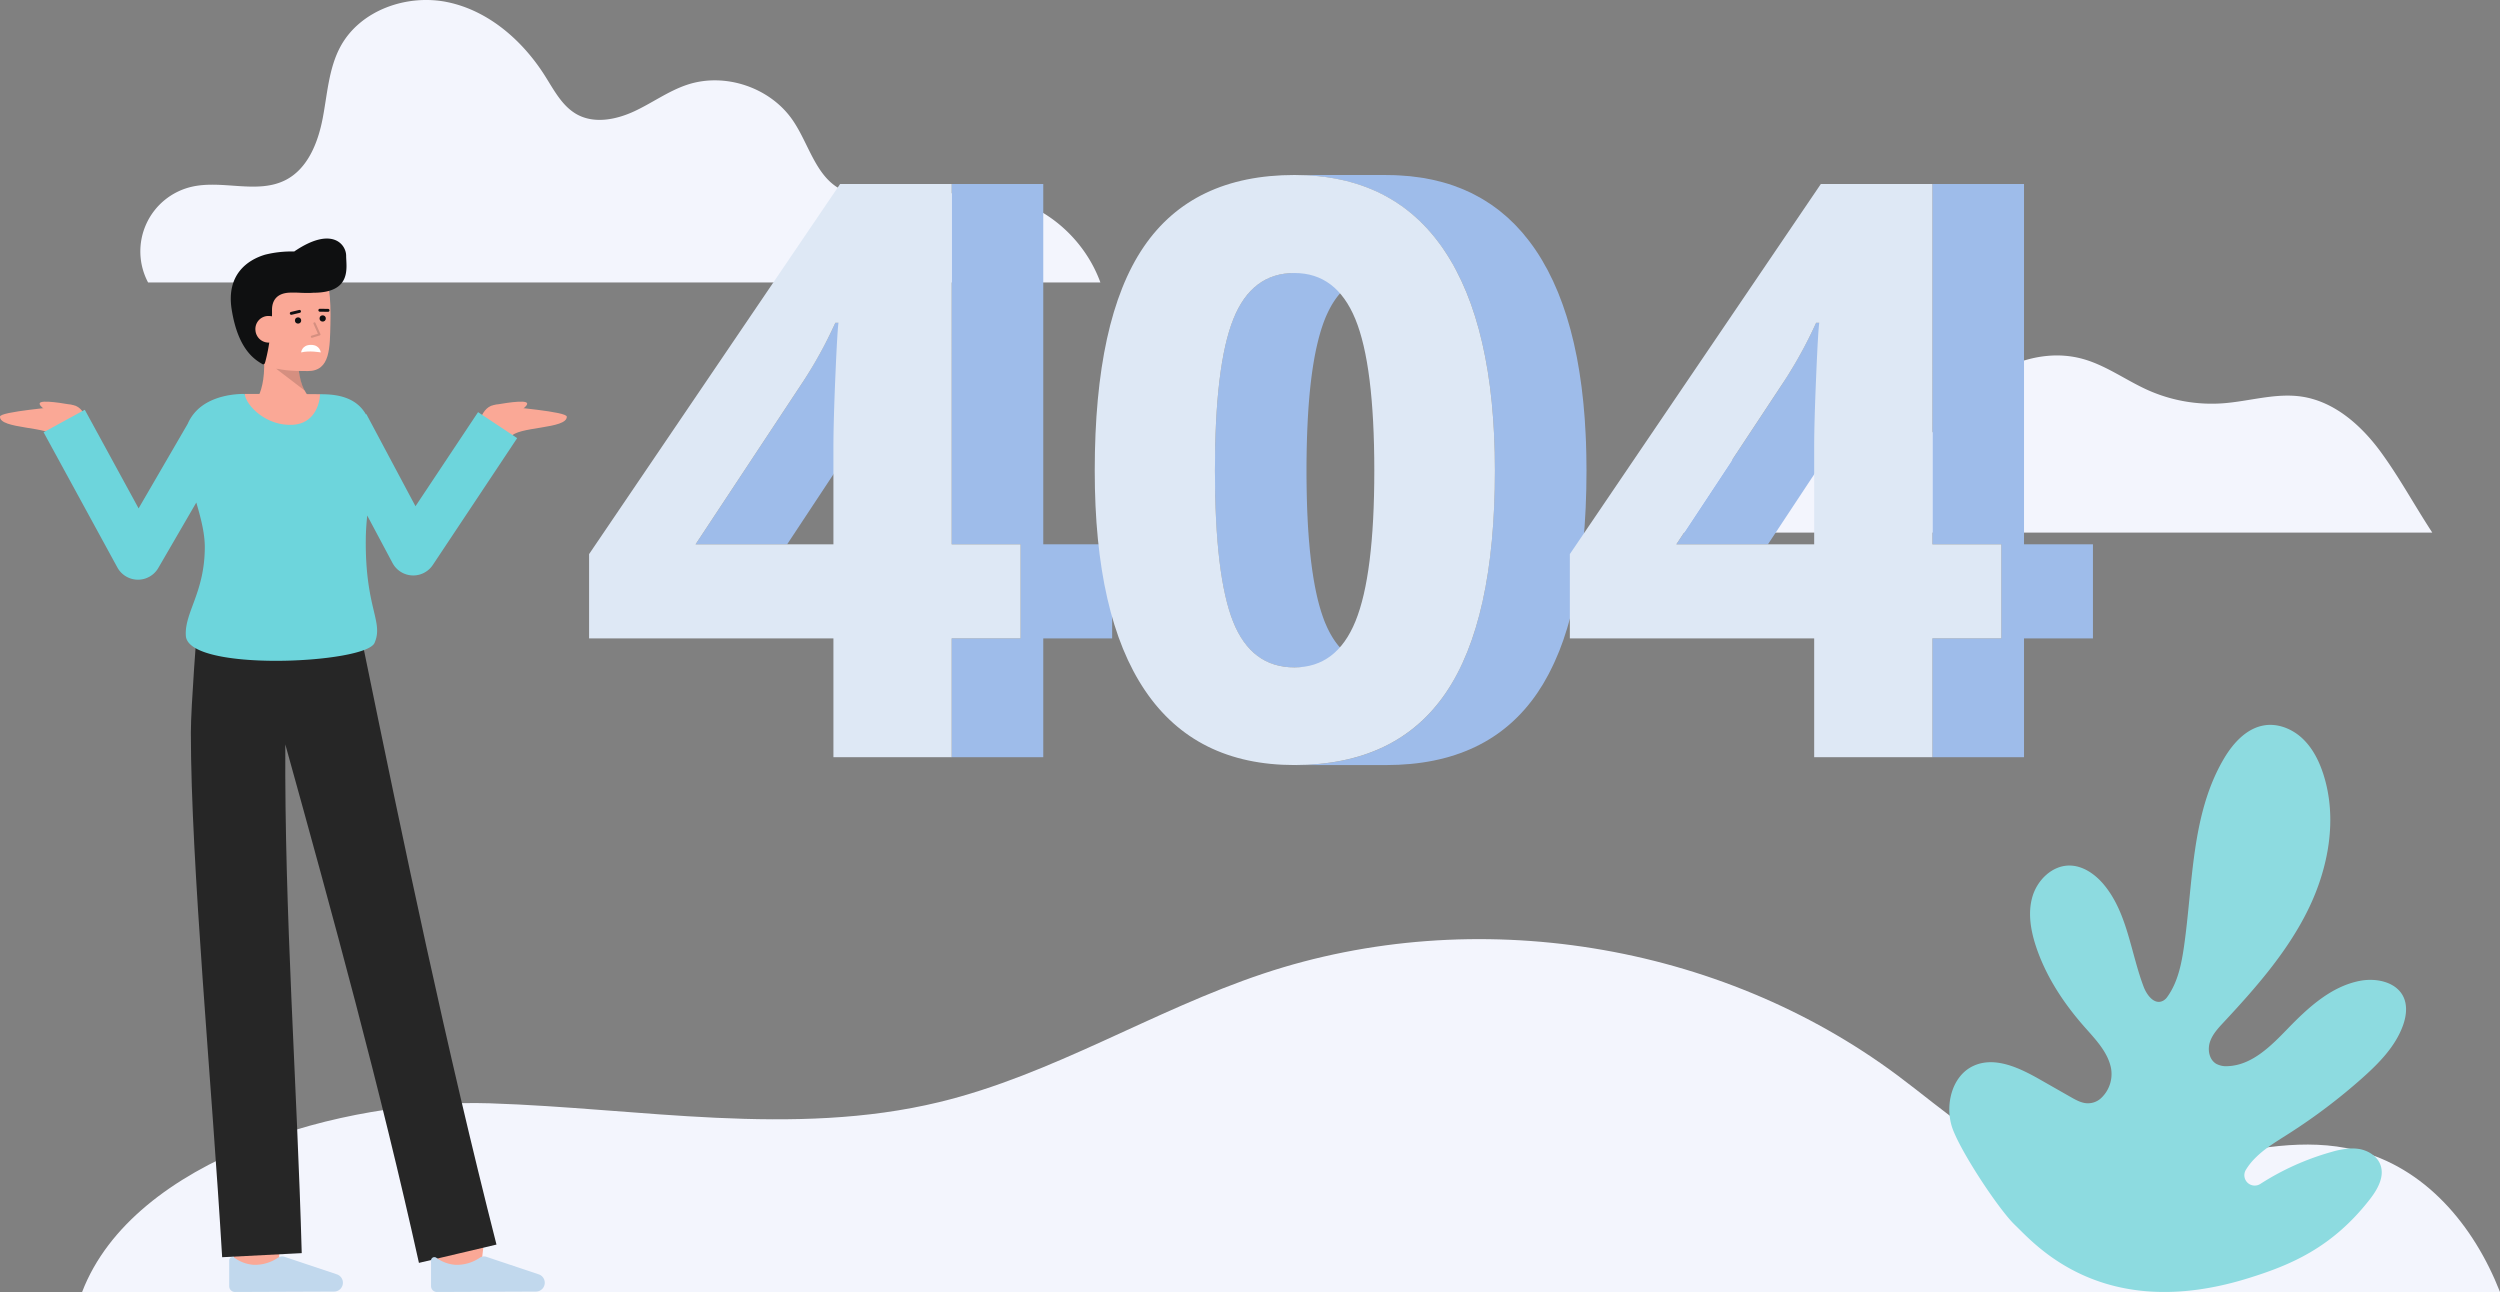 <svg id="Layer_1" data-name="Layer 1" xmlns="http://www.w3.org/2000/svg" viewBox="0 0 1160.878 599.933">
  <rect x="0" y="0" width="1160.878" height="599.933" fill="#808080" stroke="none"/>
  <path d="M510.973,131.171H68.768a30.79,30.79,0,0,1,20.067-44.4c14.436-3.425,30.754,3.6,43.914-3.239,10.211-5.316,14.929-17.312,17.1-28.606s2.787-23.225,8.272-33.34c9.218-16.98,31.1-24.566,50-20.519s34.592,17.813,44.924,34.14c4.249,6.713,8.11,14.3,15.115,18.047,8.086,4.322,18.152,2.262,26.457-1.608s15.841-9.435,24.542-12.311c17.554-5.809,38.542,1.284,48.979,16.552,7.465,10.914,10.591,25.94,22.313,32.056,4.831,2.52,10.429,3.045,15.866,3.174,21.7.525,44-4.532,64.764,1.786C489.379,98.47,504.478,113.253,510.973,131.171Z" fill="#f3f5fd"></path>
  <path d="M1129.436,247.32H779.352c1.981-13.3,9.255-25.627,20.371-31.645,13.748-7.446,30.457-5.248,45.969-3.327s32.632,3,45.363-6.063c6.407-4.56,10.937-11.206,16.125-17.12,14.825-16.917,38.2-28.49,59.889-22.517,10.915,3.006,20.229,10.033,30.576,14.623a72.688,72.688,0,0,0,34.613,6c12.223-.905,24.386-4.9,36.512-3.11,15.37,2.288,27.959,13.569,37.072,26.158C1114.477,222.246,1120.644,233.811,1129.436,247.32Z" fill="#f3f5fd"></path>
  <path d="M38.129,599.933H1160.878c-12.3-31.373-35.018-57.988-67.049-65.884-46.85-11.534-96.43,20.183-143.176,8.257-26.558-6.768-47.466-26.492-69.437-42.87-82.886-61.8-196.472-80.062-294.551-47.353-51.268,17.089-97.982,46.974-150.5,59.679-67.91,16.436-138.929,2.806-208.768.56C159.382,510.137,61.929,537.85,38.129,599.933Z" fill="#f3f5fd"></path>
  <g>
    <g>
      <path d="M116.439,188.507s7.733-4.1,6.006-25.157l15.977-2.962s-1.795,18.879,6.287,24.872Z" fill="#FAA896"></path>
      <g opacity="0.15">
        <path d="M141.436,181.313,128.163,171.16l10.424-.108A28.731,28.731,0,0,0,141.436,181.313Z"></path>
      </g>
      <path d="M113.381,155.185c1.106,6.389,4.592,12.439,10.227,14.5,6.69,2.45,11.645,2.616,19.358,2.616,10.525,0,10.177-10.977,10.472-22.039.3-11.105-.586-23.018-4.746-26.888-8.3-7.724-32.673-2.833-35.637,10.087C111.522,140.145,112.328,149.1,113.381,155.185Z" fill="#FAA896"></path>
      <path d="M160.735,118.776c0-5.282-6.574-13.937-24.112-2l-.017.012a49.861,49.861,0,0,0-13.529,1.479c-8.02,2.4-18.077,9.123-15.5,25.425,2.88,18.195,10.333,23.051,14.089,25.283.957.568,1.189.1,1.521-.957a81.156,81.156,0,0,0,2.229-11.969,65.815,65.815,0,0,0,.889-11.9c0-1.766.009-8.2,8.772-8.274,4.929-.04,3.086.156,8.346.156.75,0,1.412-.034,2.022-.088l.007,0C163.615,135.942,160.735,124.059,160.735,118.776Z" fill="#0f1011"></path>
      <g>
        <circle cx="138.399" cy="148.816" r="1.449" fill="#0f1011"></circle>
        <circle cx="149.831" cy="147.878" r="1.449" fill="#0f1011"></circle>
        <path d="M152.341,144.79h-.009l-3.839-.048a.681.681,0,0,1,.009-1.361h.009l3.839.048a.681.681,0,0,1-.009,1.361Z" fill="#0f1011"></path>
        <path d="M135.271,146.191a.681.681,0,0,1-.158-1.344l3.785-.911a.681.681,0,1,1,.318,1.324l-3.785.911A.681.681,0,0,1,135.271,146.191Z" fill="#0f1011"></path>
      </g>
      <path d="M130.861,152.361a6.143,6.143,0,1,1-12.244,1,6.042,6.042,0,0,1,5.62-6.624C128.615,146.6,130.584,148.98,130.861,152.361Z" fill="#FAA896"></path>
      <g opacity="0.15">
        <path d="M144.831,156.853a.5.5,0,0,1-.146-.978l2.946-.905-2.061-4.591a.5.5,0,0,1,.912-.41l2.294,5.107a.506.506,0,0,1,0,.412.5.5,0,0,1-.309.271l-3.488,1.072A.5.5,0,0,1,144.831,156.853Z"></path>
      </g>
    </g>
    <g>
      <path d="M223.287,589.113l-20.853-2.479c.938-7.893,2-17.374,2.072-18.928,0,.1,0,.181,0,.244h21C225.5,568.58,225.5,570.5,223.287,589.113Z" fill="#FAA896"></path>
      <path d="M129.612,591.624l-21-.069s.07-21.684.07-23.6h21C129.682,569.877,129.612,591.624,129.612,591.624Z" fill="#FAA896"></path>
      <path d="M194.532,586.419l36.009-8.5c-23.315-91.528-42.879-184.952-61.828-277.469l-.267.079-.782-5.33L91.588,290.5s-2.962,37.257-2.96,49.7c.007,61.005,9.709,162.43,14.529,243.589l36.952-1.893c-2.174-78.7-8.047-157.514-7.625-236.235C154.611,425.305,176.678,505.8,194.532,586.419Z" fill="#262626"></path>
      <path d="M155.14,599.746a4.107,4.107,0,0,0,4.076-4.427h0a4.106,4.106,0,0,0-2.659-3.529L132.115,583.6a3.464,3.464,0,0,0-2.872.319,19.107,19.107,0,0,1-11.468,3.4,17.026,17.026,0,0,1-8.821-3.222,1.547,1.547,0,0,0-2.527,1.2v11.952a2.678,2.678,0,0,0,2.689,2.678Z" fill="#c1d8ed"></path>
      <path d="M248.873,599.746a4.108,4.108,0,0,0,4.077-4.427h0a4.109,4.109,0,0,0-2.659-3.529L225.848,583.6a3.465,3.465,0,0,0-2.872.319,19.1,19.1,0,0,1-11.468,3.4,17.026,17.026,0,0,1-8.82-3.222,1.547,1.547,0,0,0-2.528,1.2v11.952a2.678,2.678,0,0,0,2.689,2.678Z" fill="#c1d8ed"></path>
    </g>
    <g>
      <path d="M222.026,198.38s1.6-11.9,10.046-10.248c5.329,1.045,31.02,2.964,31.117,5.339.241,5.875-23.3,4.438-26.071,9.545Z" fill="#FAA896"></path>
      <path d="M229.008,188.147s12.332-2.423,15.163-1.376c2.506.927-3.384,4.474-3.384,4.474Z" fill="#FAA896"></path>
    </g>
    <g>
      <path d="M41.165,198.38s-1.6-11.9-10.046-10.248C25.79,189.177.1,191.1,0,193.471c-.241,5.875,23.3,4.438,26.071,9.545Z" fill="#FAA896"></path>
      <path d="M34.183,188.147s-12.332-2.423-15.163-1.376c-2.506.927,3.384,4.474,3.384,4.474Z" fill="#FAA896"></path>
    </g>
    <path d="M148.947,163.654s-5.284-1-9.128,0c0,0,.318-3.509,4.564-3.509S148.947,163.654,148.947,163.654Z" fill="#fff"></path>
    <path d="M221.988,191.378l-29.06,43.69-22.8-42.779-.225.119c-3.1-5.4-8.7-8.88-18.33-9.295-.63-.03-1.64-.05-2.94-.07-.26,5.5-34.32,5.48-35.04-.13-9.62.01-17.51,2.96-22.08,7.53a20.251,20.251,0,0,0-4.354,6.364h0l-22.8,39.256L39.374,190.273l-19.14,10.445L54.5,263.5a10.9,10.9,0,0,0,9.425,5.679h.145a10.9,10.9,0,0,0,9.427-5.428l17.656-30.4c2.091,7.119,3.945,14.181,3.945,20.683,0,21.01-9.5,30.42-8.8,41.2,1.1,16.94,83.43,12.94,87.62,3.31,4.32-9.92-4.45-16.04-4.06-48.5.04-3.433.3-7.02.657-10.672l11.758,22.066a10.9,10.9,0,0,0,9.091,5.762c.178.009.355.013.531.013a10.9,10.9,0,0,0,9.076-4.865l39.172-58.894Z" fill="#6DD5DC"></path>
    <path d="M148.637,183.043c-.26,5.5-3.25,13.59-12.48,14.2-12.3.81-21.84-8.72-22.56-14.33h.03C125.737,182.913,141.577,182.933,148.637,183.043Z" fill="#FAA896"></path>
  </g>
  <path d="M1043.85,593.583c19.806-6.138,39.023-14.159,56.532-36.608,3.593-4.6,6.969-10.494,5-16-1.481-4.144-5.768-6.8-10.124-7.476a21.008,21.008,0,0,0-4.9-.135c-.008,0-.017.006-.019,0a41.337,41.337,0,0,0-7.413,1.455l-.692.2a122.117,122.117,0,0,0-32.669,14.755,4.811,4.811,0,0,1-6.7-6.55,29.091,29.091,0,0,1,3.58-4.7,46.214,46.214,0,0,1,6.514-5.649c3.114-2.271,6.437-4.3,9.687-6.373a268.34,268.34,0,0,0,34.241-25.876c7.64-6.806,15.112-14.359,18.743-23.927,1.668-4.4,2.428-9.473.437-13.738-3.284-7-12.586-8.962-20.193-7.509-13.33,2.553-23.979,12.324-33.422,22.064-7.831,8.093-16.606,17.053-27.857,17.551a9.85,9.85,0,0,1-5.546-1.113c-3.21-1.944-4.034-6.448-2.891-10.024s3.791-6.433,6.346-9.177c14.851-15.933,29.465-32.507,39.109-52.029s13.914-42.571,7.213-63.3c-1.964-6.06-4.916-11.956-9.521-16.358s-11.064-7.163-17.386-6.32c-8.613,1.134-15.1,8.4-19.463,15.908-15,25.754-14.084,57.309-18.309,86.809-1.182,8.259-2.9,16.729-7.82,23.527a5.572,5.572,0,0,1-1.725,1.61c-4.048,2.344-7.681-2.383-9.2-6.394-6-15.869-7.5-34.017-18.243-47.151-4.1-5-9.9-9.178-16.365-9.137-7.894.054-14.655,6.648-16.958,14.2s-.926,15.756,1.542,23.255c4.582,13.906,12.8,26.4,22.472,37.379,5.1,5.8,10.871,11.656,12.4,19.219a15.334,15.334,0,0,1-4.813,14.134,8.989,8.989,0,0,1-6.655,2.176c-2.591-.238-4.936-1.56-7.2-2.844-.948-.54-1.9-1.089-2.857-1.626q-5.659-3.222-11.321-6.452c-9.6-5.474-21.181-11.067-31.176-6.353-5.1,2.41-8.441,7.148-10.013,12.586a27.541,27.541,0,0,0,0,15.1c2.978,10.263,21.741,38.822,29.481,46.187C944.738,577.478,976.083,614.586,1043.85,593.583Z" fill="#8ddbe0"></path>
  <g>
    <path d="M384.743,156.529c-.313.629-.635,1.256-.955,1.884q-1.305,2.556-2.692,5.092c-.3.547-.592,1.1-.9,1.644q-1.824,3.261-3.78,6.488c-.148.242-.3.483-.45.725-1.37,2.231-2.778,4.451-4.247,6.655l-48.73,73.73h42.526l48.73-73.73c1.467-2.2,2.874-4.422,4.243-6.651.15-.244.306-.487.454-.732.1-.157.2-.312.291-.469,1.207-1.994,2.362-4,3.489-6.018.3-.544.595-1.093.894-1.639q1.389-2.538,2.7-5.1c.319-.625.639-1.25.951-1.877,1.094-2.2,2.159-4.414,3.161-6.641H387.9C386.9,152.117,385.836,154.327,384.743,156.529Z" fill="#9ebcea"></path>
    <polygon points="484.441 85.447 441.916 85.447 441.916 252.747 473.907 252.747 473.907 296.45 441.916 296.45 441.916 351.608 484.441 351.608 484.441 296.45 516.433 296.45 516.433 252.747 484.441 252.747 484.441 85.447" fill="#9ebcea"></polygon>
    <path d="M598.186,309.781c.341.028.687.048,1.033.066.236.012.466.037.7.044q.572.018,1.153.018H643.6c-.629,0-1.242-.031-1.854-.062-.348-.018-.694-.038-1.036-.066-.434-.035-.862-.083-1.287-.135-.33-.04-.662-.08-.986-.13-.468-.072-.928-.159-1.385-.251-.241-.049-.485-.092-.723-.146-.593-.136-1.174-.293-1.747-.464-.1-.029-.2-.05-.295-.081q-1.022-.317-2-.711c-.188-.075-.368-.165-.554-.245-.45-.192-.9-.389-1.333-.605-.724-.36-1.433-.748-2.12-1.175-.064-.04-.124-.087-.187-.127q-.931-.591-1.818-1.265c-.32-.244-.63-.505-.941-.765-.239-.2-.483-.391-.717-.6-.327-.293-.642-.608-.96-.919-.211-.208-.429-.406-.636-.622-.346-.362-.678-.749-1.012-1.134-.165-.191-.337-.369-.5-.565-.489-.594-.964-1.211-1.425-1.857h0c-.46-.645-.9-1.319-1.337-2.016-.144-.234-.279-.485-.42-.724-.281-.477-.563-.953-.833-1.453-.159-.3-.31-.614-.465-.92-.236-.466-.474-.928-.7-1.413-.16-.342-.31-.7-.465-1.053-.246-.56-.5-1.114-.729-1.7-.313-.786-.615-1.612-.911-2.456q-.1-.293-.2-.589c-.288-.845-.57-1.712-.841-2.613-.033-.109-.064-.224-.1-.334-.247-.83-.485-1.686-.717-2.562-.056-.213-.113-.424-.168-.639q-.372-1.447-.72-2.973c-.043-.188-.084-.382-.126-.571q-.3-1.377-.59-2.821c-.042-.207-.084-.41-.125-.619-.133-.7-.258-1.425-.386-2.144-.1-.579-.21-1.147-.308-1.741-.12-.723-.23-1.477-.343-2.223-.092-.6-.188-1.188-.274-1.8-.112-.787-.213-1.605-.318-2.415-.078-.607-.161-1.2-.235-1.82-.1-.857-.195-1.749-.29-2.631-.066-.609-.136-1.2-.2-1.822-.1-.977-.184-1.99-.273-3-.05-.557-.1-1.1-.15-1.662-.1-1.184-.183-2.406-.268-3.629-.03-.422-.064-.827-.092-1.253q-.163-2.493-.294-5.091c-.017-.345-.03-.709-.046-1.057-.067-1.4-.131-2.809-.184-4.255,0-.162-.009-.33-.015-.493q-.079-2.232-.135-4.541c-.012-.529-.023-1.064-.035-1.6q-.039-1.881-.065-3.809c-.007-.535-.014-1.066-.02-1.606-.018-1.779-.03-3.579-.03-5.417,0-1.914.012-3.79.031-5.641.007-.6.018-1.188.027-1.784.018-1.238.037-2.47.063-3.68.015-.686.034-1.359.052-2.035.029-1.1.061-2.193.1-3.268.024-.686.049-1.364.075-2.039q.063-1.572.136-3.107c.031-.654.061-1.308.095-1.952.056-1.053.118-2.085.182-3.111.036-.574.069-1.155.107-1.721.083-1.233.175-2.439.27-3.633.026-.328.049-.667.076-.991q.19-2.277.41-4.457c.02-.2.043-.394.063-.593.122-1.186.252-2.347.388-3.49.039-.329.078-.658.118-.984.159-1.286.324-2.551.5-3.782.021-.143.043-.28.064-.423q.242-1.658.506-3.245c.05-.3.1-.6.15-.9.2-1.161.4-2.3.62-3.409.017-.086.035-.167.052-.252.2-1.03.417-2.031.636-3.013.06-.27.121-.54.182-.806.166-.721.34-1.417.514-2.111.106-.421.211-.85.32-1.262.185-.7.378-1.368.572-2.036.1-.336.191-.684.291-1.012q.414-1.368.857-2.651c.023-.066.044-.137.066-.2q.5-1.439,1.033-2.771c.318-.8.652-1.566.994-2.319.1-.216.2-.427.3-.639q.405-.859.832-1.68c.094-.179.185-.363.279-.539.37-.688.75-1.357,1.143-2,.1-.162.2-.312.3-.471.316-.5.636-.992.966-1.465.151-.217.3-.425.459-.636q.443-.606.9-1.181c.166-.207.331-.412.5-.613.324-.385.656-.756.992-1.119.152-.165.3-.336.457-.5a27.859,27.859,0,0,1,3.1-2.767c.172-.132.349-.253.524-.379.379-.276.763-.544,1.155-.8.206-.133.414-.261.623-.388q.575-.348,1.168-.665c.207-.111.413-.224.623-.329.458-.23.926-.442,1.4-.644.15-.064.3-.136.447-.2q.938-.379,1.913-.69c.158-.05.321-.089.48-.137.5-.149,1.006-.288,1.521-.409.236-.056.476-.1.715-.154.457-.095.92-.182,1.388-.256.253-.04.508-.079.764-.114.492-.065.991-.116,1.494-.159.231-.02.459-.045.692-.06.736-.047,1.481-.076,2.241-.076H601.076c-.76,0-1.5.029-2.241.076-.234.015-.461.04-.692.06-.5.043-1,.094-1.494.159-.257.035-.511.074-.764.114-.468.074-.931.161-1.388.256-.239.05-.479.1-.715.154-.515.121-1.021.26-1.521.409-.159.047-.322.087-.481.137q-.974.31-1.911.69c-.153.062-.3.134-.451.2-.471.2-.937.413-1.394.642-.211.106-.417.219-.625.331q-.592.317-1.169.665c-.207.126-.415.254-.62.387-.392.253-.776.521-1.156.8-.174.127-.353.249-.524.38-.54.412-1.069.842-1.583,1.3l-.009.007c-.516.461-1.017.951-1.509,1.459-.156.162-.307.333-.46.5-.334.362-.664.731-.987,1.115-.169.2-.336.41-.5.618q-.456.572-.9,1.176c-.153.212-.31.421-.46.639-.33.472-.649.961-.964,1.461-.1.16-.205.312-.3.475-.023.037-.046.07-.069.107-.369.61-.725,1.244-1.073,1.893-.095.177-.186.361-.28.541q-.426.819-.83,1.678c-.1.212-.2.423-.3.639-.342.753-.676,1.521-1,2.319q-.051.127-.1.258-.478,1.213-.93,2.515c-.02.054-.037.114-.056.169q-.447,1.3-.868,2.682c-.1.327-.192.674-.289,1.008-.194.67-.388,1.344-.574,2.043-.108.408-.212.833-.317,1.252-.116.461-.237.906-.35,1.38-.056.242-.11.5-.167.743-.061.263-.121.529-.18.795-.221.989-.435,2-.64,3.035-.016.078-.033.153-.048.232-.217,1.109-.422,2.254-.622,3.42-.05.293-.1.59-.148.886q-.264,1.594-.507,3.254c-.021.143-.043.28-.064.423-.176,1.232-.342,2.5-.5,3.788-.04.32-.077.645-.116.969q-.2,1.711-.387,3.485c-.022.206-.045.405-.066.612l-.024.226q-.207,2.068-.385,4.225c-.027.324-.05.664-.076.991-.1,1.194-.187,2.4-.27,3.633-.038.564-.072,1.143-.107,1.714-.064,1.032-.126,2.069-.182,3.127-.034.637-.064,1.284-.1,1.93q-.073,1.543-.136,3.123-.04,1.011-.075,2.036c-.037,1.075-.068,2.167-.1,3.268-.018.676-.037,1.35-.052,2.035-.026,1.21-.046,2.442-.063,3.68-.009.6-.02,1.182-.027,1.784-.019,1.851-.031,3.727-.031,5.641,0,1.838.012,3.638.029,5.417.006.54.014,1.072.021,1.606q.025,1.927.065,3.809c.011.535.022,1.07.035,1.6q.057,2.305.135,4.542c.006.162.009.33.015.492,0,.037,0,.075,0,.111.052,1.412.115,2.786.18,4.155.017.344.029.7.046,1.046q.131,2.6.294,5.091c.029.447.065.872.1,1.314.084,1.2.167,2.4.263,3.563.05.607.109,1.186.161,1.782.085.965.169,1.938.262,2.875.065.647.138,1.264.207,1.9.093.857.182,1.723.282,2.556.076.638.161,1.247.241,1.871.1.792.2,1.594.311,2.365.088.622.185,1.217.277,1.826.113.738.222,1.486.341,2.2.1.6.206,1.166.309,1.749s.2,1.207.316,1.786c.022.118.047.231.069.349.041.211.084.415.125.623q.285,1.44.59,2.815c.042.19.083.385.126.574q.346,1.53.72,2.975c.055.214.112.424.168.635.232.877.47,1.734.716,2.564.033.11.064.225.1.334.271.9.553,1.768.841,2.614.068.2.136.392.2.587.3.844.6,1.67.912,2.457q.111.281.225.556c.162.394.337.764.506,1.148.154.349.3.707.462,1.047.227.487.466.951.7,1.419.155.3.3.618.463.914.271.5.556.984.84,1.465.138.235.271.482.412.711q.642,1.035,1.322,2l.02.029c.459.644.934,1.259,1.421,1.851.164.2.337.378.5.571.331.383.663.768,1.008,1.129.206.215.422.412.633.62.318.312.635.628.962.921.234.209.477.4.716.6.257.215.508.442.771.646.055.042.115.076.17.118q.888.675,1.82,1.266c.062.04.122.087.185.127.688.427,1.4.815,2.121,1.175.049.024.094.055.144.079.387.19.788.355,1.186.525.187.08.368.171.558.247.642.257,1.3.493,1.964.7l.033.009c.1.031.2.053.3.082.573.171,1.154.327,1.746.463.238.054.482.1.722.145.331.068.657.145,1,.2.128.021.262.031.39.051.325.05.656.09.987.13C597.325,309.7,597.752,309.746,598.186,309.781Z" fill="#9ebcea"></path>
    <path d="M735.836,244.034c.113-1.618.2-3.279.291-4.934.06-1.092.132-2.165.182-3.273.083-1.867.137-3.781.194-5.692.027-.941.069-1.858.09-2.811q.095-4.329.1-8.8c0-2.567-.033-5.088-.084-7.584-.016-.779-.042-1.544-.063-2.316-.029-1.086-.049-2.185-.088-3.256-.028-.743-.068-1.469-.1-2.206-.025-.563-.049-1.128-.076-1.687-.112-2.315-.244-4.605-.4-6.854-.02-.295-.047-.583-.068-.877q-.225-3.015-.509-5.948c-.05-.527-.1-1.055-.153-1.578-.22-2.161-.459-4.3-.727-6.392-.038-.306-.084-.605-.124-.91q-.365-2.781-.789-5.483c-.075-.486-.15-.974-.228-1.456-.306-1.879-.626-3.74-.973-5.562-.024-.131-.052-.257-.077-.388-.055-.283-.115-.56-.17-.842q-.518-2.626-1.094-5.171c-.087-.385-.171-.774-.26-1.156q-.647-2.776-1.361-5.458c-.1-.364-.2-.722-.3-1.084q-.664-2.421-1.385-4.763c-.079-.258-.154-.521-.235-.778q-.807-2.572-1.69-5.042c-.133-.376-.27-.747-.406-1.119-.589-1.62-1.2-3.217-1.832-4.773-.021-.05-.04-.1-.062-.155,0-.015-.011-.032-.018-.048-.422-1.025-.875-2.006-1.317-3-.323-.731-.63-1.485-.964-2.2-.5-1.065-1.027-2.085-1.548-3.117-.313-.621-.61-1.266-.932-1.875-.6-1.134-1.233-2.222-1.862-3.314-.271-.471-.526-.964-.8-1.427q-1.377-2.307-2.847-4.488c-.873-1.3-1.778-2.544-2.7-3.769-.211-.28-.422-.561-.635-.838-.916-1.189-1.85-2.351-2.81-3.471-.125-.145-.254-.283-.379-.427q-1.323-1.518-2.7-2.944c-.218-.227-.434-.457-.654-.68q-1.518-1.538-3.1-2.973c-.2-.185-.413-.361-.618-.543q-1.428-1.266-2.911-2.449c-.2-.158-.392-.322-.591-.477-.105-.082-.205-.169-.31-.25-1.054-.814-2.132-1.591-3.226-2.344-.27-.186-.549-.358-.821-.54q-1.424-.951-2.891-1.836-.6-.358-1.2-.7-1.419-.816-2.88-1.569c-.347-.179-.689-.367-1.039-.541-.141-.07-.278-.148-.42-.218-1.1-.539-2.231-1.043-3.369-1.531-.256-.109-.513-.216-.771-.323-1.336-.554-2.688-1.082-4.069-1.566-.136-.048-.276-.09-.412-.137-.724-.249-1.447-.5-2.183-.726-.64-.2-1.29-.382-1.939-.567-.177-.051-.351-.106-.529-.155-1.428-.4-2.883-.752-4.356-1.079-.271-.06-.542-.12-.814-.178-1.252-.265-2.514-.515-3.8-.73-.206-.034-.417-.059-.623-.093-.309-.049-.622-.092-.934-.139q-2.1-.317-4.264-.548c-.206-.022-.409-.049-.616-.07-1.578-.157-3.184-.272-4.808-.359-.367-.019-.737-.036-1.107-.052-.451-.02-.9-.05-1.35-.064q-1.839-.058-3.715-.058H601.076c1.715,0,3.4.049,5.065.122.37.016.74.033,1.107.052,1.623.087,3.229.2,4.807.359.208.021.41.048.617.07q2.162.229,4.265.548c.31.047.623.09.933.139q2.242.361,4.421.823c.273.058.543.118.813.178,1.475.327,2.931.682,4.36,1.08.175.048.346.1.521.152q2.1.6,4.127,1.295c.136.047.275.089.412.137,1.381.484,2.734,1.012,4.07,1.567.257.106.514.213.769.322q1.928.825,3.79,1.749c.35.175.692.362,1.04.541q1.46.754,2.88,1.57c.4.231.8.464,1.2.7q1.471.885,2.9,1.841c.27.18.547.351.815.535q1.806,1.242,3.539,2.6c.2.155.389.317.586.473q1.484,1.184,2.912,2.45c.206.183.416.361.621.546q1.582,1.432,3.1,2.972c.22.223.436.452.654.679q1.377,1.431,2.7,2.946c.125.144.255.281.379.426.96,1.119,1.893,2.281,2.809,3.47.214.278.425.559.636.84.92,1.224,1.824,2.471,2.7,3.768q1.469,2.181,2.847,4.488c.3.5.579,1.04.872,1.553.605,1.052,1.214,2.1,1.791,3.186.365.691.7,1.421,1.058,2.128.476.951.965,1.885,1.421,2.864.364.778.7,1.6,1.05,2.393.418.95.85,1.883,1.251,2.858.022.057.044.115.067.171.634,1.55,1.238,3.142,1.826,4.755.137.375.273.749.408,1.128q.878,2.472,1.688,5.036c.082.259.158.525.238.786q.721,2.335,1.381,4.753c.1.364.2.724.3,1.091q.714,2.679,1.361,5.454c.089.384.173.774.261,1.161q.573,2.544,1.092,5.164c.056.284.116.561.171.845q.563,2.924,1.049,5.949c.079.484.153.973.23,1.461q.42,2.7.787,5.467c.04.311.086.615.126.927.267,2.092.506,4.224.725,6.381.054.528.1,1.061.155,1.592q.28,2.927.506,5.926c.023.3.05.594.071.9.16,2.246.291,4.532.4,6.843.027.565.052,1.134.076,1.7.078,1.794.137,3.614.187,5.446.021.775.047,1.542.063,2.324.051,2.5.084,5.016.084,7.583q0,4.478-.1,8.8c-.021.953-.063,1.87-.091,2.811-.056,1.911-.109,3.825-.194,5.692-.049,1.108-.122,2.18-.182,3.273-.09,1.655-.176,3.316-.29,4.934-.08,1.143-.182,2.253-.272,3.379-.124,1.518-.244,3.042-.388,4.527-.11,1.138-.24,2.245-.363,3.363-.156,1.429-.311,2.86-.487,4.258-.141,1.118-.3,2.208-.452,3.306-.19,1.349-.379,2.7-.586,4.015-.172,1.086-.358,2.15-.542,3.216-.222,1.281-.446,2.557-.686,3.807-.2,1.049-.415,2.079-.63,3.107-.254,1.22-.514,2.431-.788,3.621q-.4,1.746-.827,3.448c-.185.735-.367,1.473-.558,2.195-.346,1.3-.709,2.575-1.078,3.838-.174.6-.34,1.2-.52,1.788-.557,1.826-1.136,3.619-1.746,5.362-.017.048-.036.093-.053.141q-.894,2.547-1.865,4.97c-.19.477-.391.936-.585,1.406-.476,1.15-.96,2.286-1.462,3.4-.248.549-.5,1.089-.755,1.628q-.728,1.545-1.492,3.034c-.258.5-.513,1.011-.777,1.506q-.9,1.684-1.846,3.293c-.182.311-.356.634-.54.941-.86,1.43-1.745,2.823-2.66,4.166q-22.821,33.5-70.277,33.5H643.6q47.459,0,70.276-33.5,1.308-1.917,2.538-3.953c.043-.069.081-.144.123-.213.184-.307.358-.63.54-.941q.944-1.613,1.846-3.293c.264-.5.519-1,.778-1.506q.762-1.489,1.491-3.034c.254-.539.508-1.079.755-1.628.5-1.11.987-2.246,1.462-3.4.194-.47.395-.93.585-1.407.061-.151.127-.3.187-.447q.867-2.2,1.67-4.5c.02-.057.042-.11.062-.166.609-1.744,1.189-3.537,1.746-5.363.179-.581.343-1.184.515-1.775.371-1.267.736-2.545,1.083-3.851.191-.72.372-1.454.555-2.185.178-.706.367-1.393.537-2.111.105-.438.192-.9.293-1.347.273-1.189.533-2.4.787-3.619.215-1.027.428-2.055.629-3.1.241-1.255.466-2.535.688-3.819.184-1.062.369-2.122.54-3.2.208-1.322.4-2.674.588-4.026.153-1.1.31-2.183.451-3.3.176-1.4.331-2.83.488-4.259.094-.862.207-1.7.294-2.57.026-.259.043-.533.068-.793.144-1.485.264-3.009.388-4.527C735.655,246.287,735.756,245.177,735.836,244.034Z" fill="#9ebcea"></path>
    <path d="M840.16,156.533c-.315.633-.639,1.264-.962,1.9q-1.3,2.541-2.676,5.058c-.308.563-.608,1.128-.922,1.69q-1.824,3.26-3.777,6.486c-.135.223-.277.444-.414.667q-2.06,3.363-4.259,6.688l-48.731,73.73h42.525l48.73-73.73c1.474-2.217,2.888-4.449,4.264-6.693.135-.221.275-.44.409-.66.084-.139.173-.276.256-.414,1.218-2.013,2.384-4.04,3.523-6.075.313-.561.613-1.125.921-1.687q1.379-2.522,2.678-5.063c.322-.63.646-1.259.959-1.89,1.1-2.2,2.163-4.416,3.17-6.644H843.328C842.323,152.118,841.256,154.33,840.16,156.533Z" fill="#9ebcea"></path>
    <polygon points="971.859 252.747 939.854 252.747 939.854 85.447 897.329 85.447 897.329 252.747 929.334 252.747 929.334 296.45 897.329 296.45 897.329 351.608 939.854 351.608 939.854 296.45 971.859 296.45 971.859 252.747" fill="#9ebcea"></polygon>
    <path d="M441.916,252.747h31.991v43.7H441.916v55.158H387V296.45H273.542V257.3L390.1,85.447h51.821ZM387.9,174.831q.92-21.477,1.457-24.94H387.9a202.11,202.11,0,0,1-16.18,29.126l-48.729,73.73H387V207.6q0-11.269.9-32.767" fill="#dee8f5"></path>
    <path d="M670.617,116.21q23.553,34.956,23.547,102.311,0,69.727-22.812,103.224t-70.276,33.5q-46,0-69.375-34.6T508.343,218.521q0-70.444,22.718-103.852,22.735-33.4,70.015-33.408Q647.063,81.261,670.617,116.21ZM629.432,288.433q8.743-21.477,8.73-69.912,0-48.967-8.812-70.362t-28.274-21.381q-19.835,0-28.368,21.381-8.559,21.394-8.553,70.362,0,48.987,8.458,70.184t28.463,21.2q19.633,0,28.356-21.476" fill="#dee8f5"></path>
    <path d="M897.329,252.747h32v43.7h-32v55.158H842.416V296.45H728.954V257.3L845.508,85.447h51.821Zm-54-77.916q.9-21.477,1.457-24.94h-1.457a204.738,204.738,0,0,1-16.18,29.126l-48.73,73.73h64V207.6q0-11.269.913-32.767" fill="#dee8f5"></path>
  </g>
</svg>